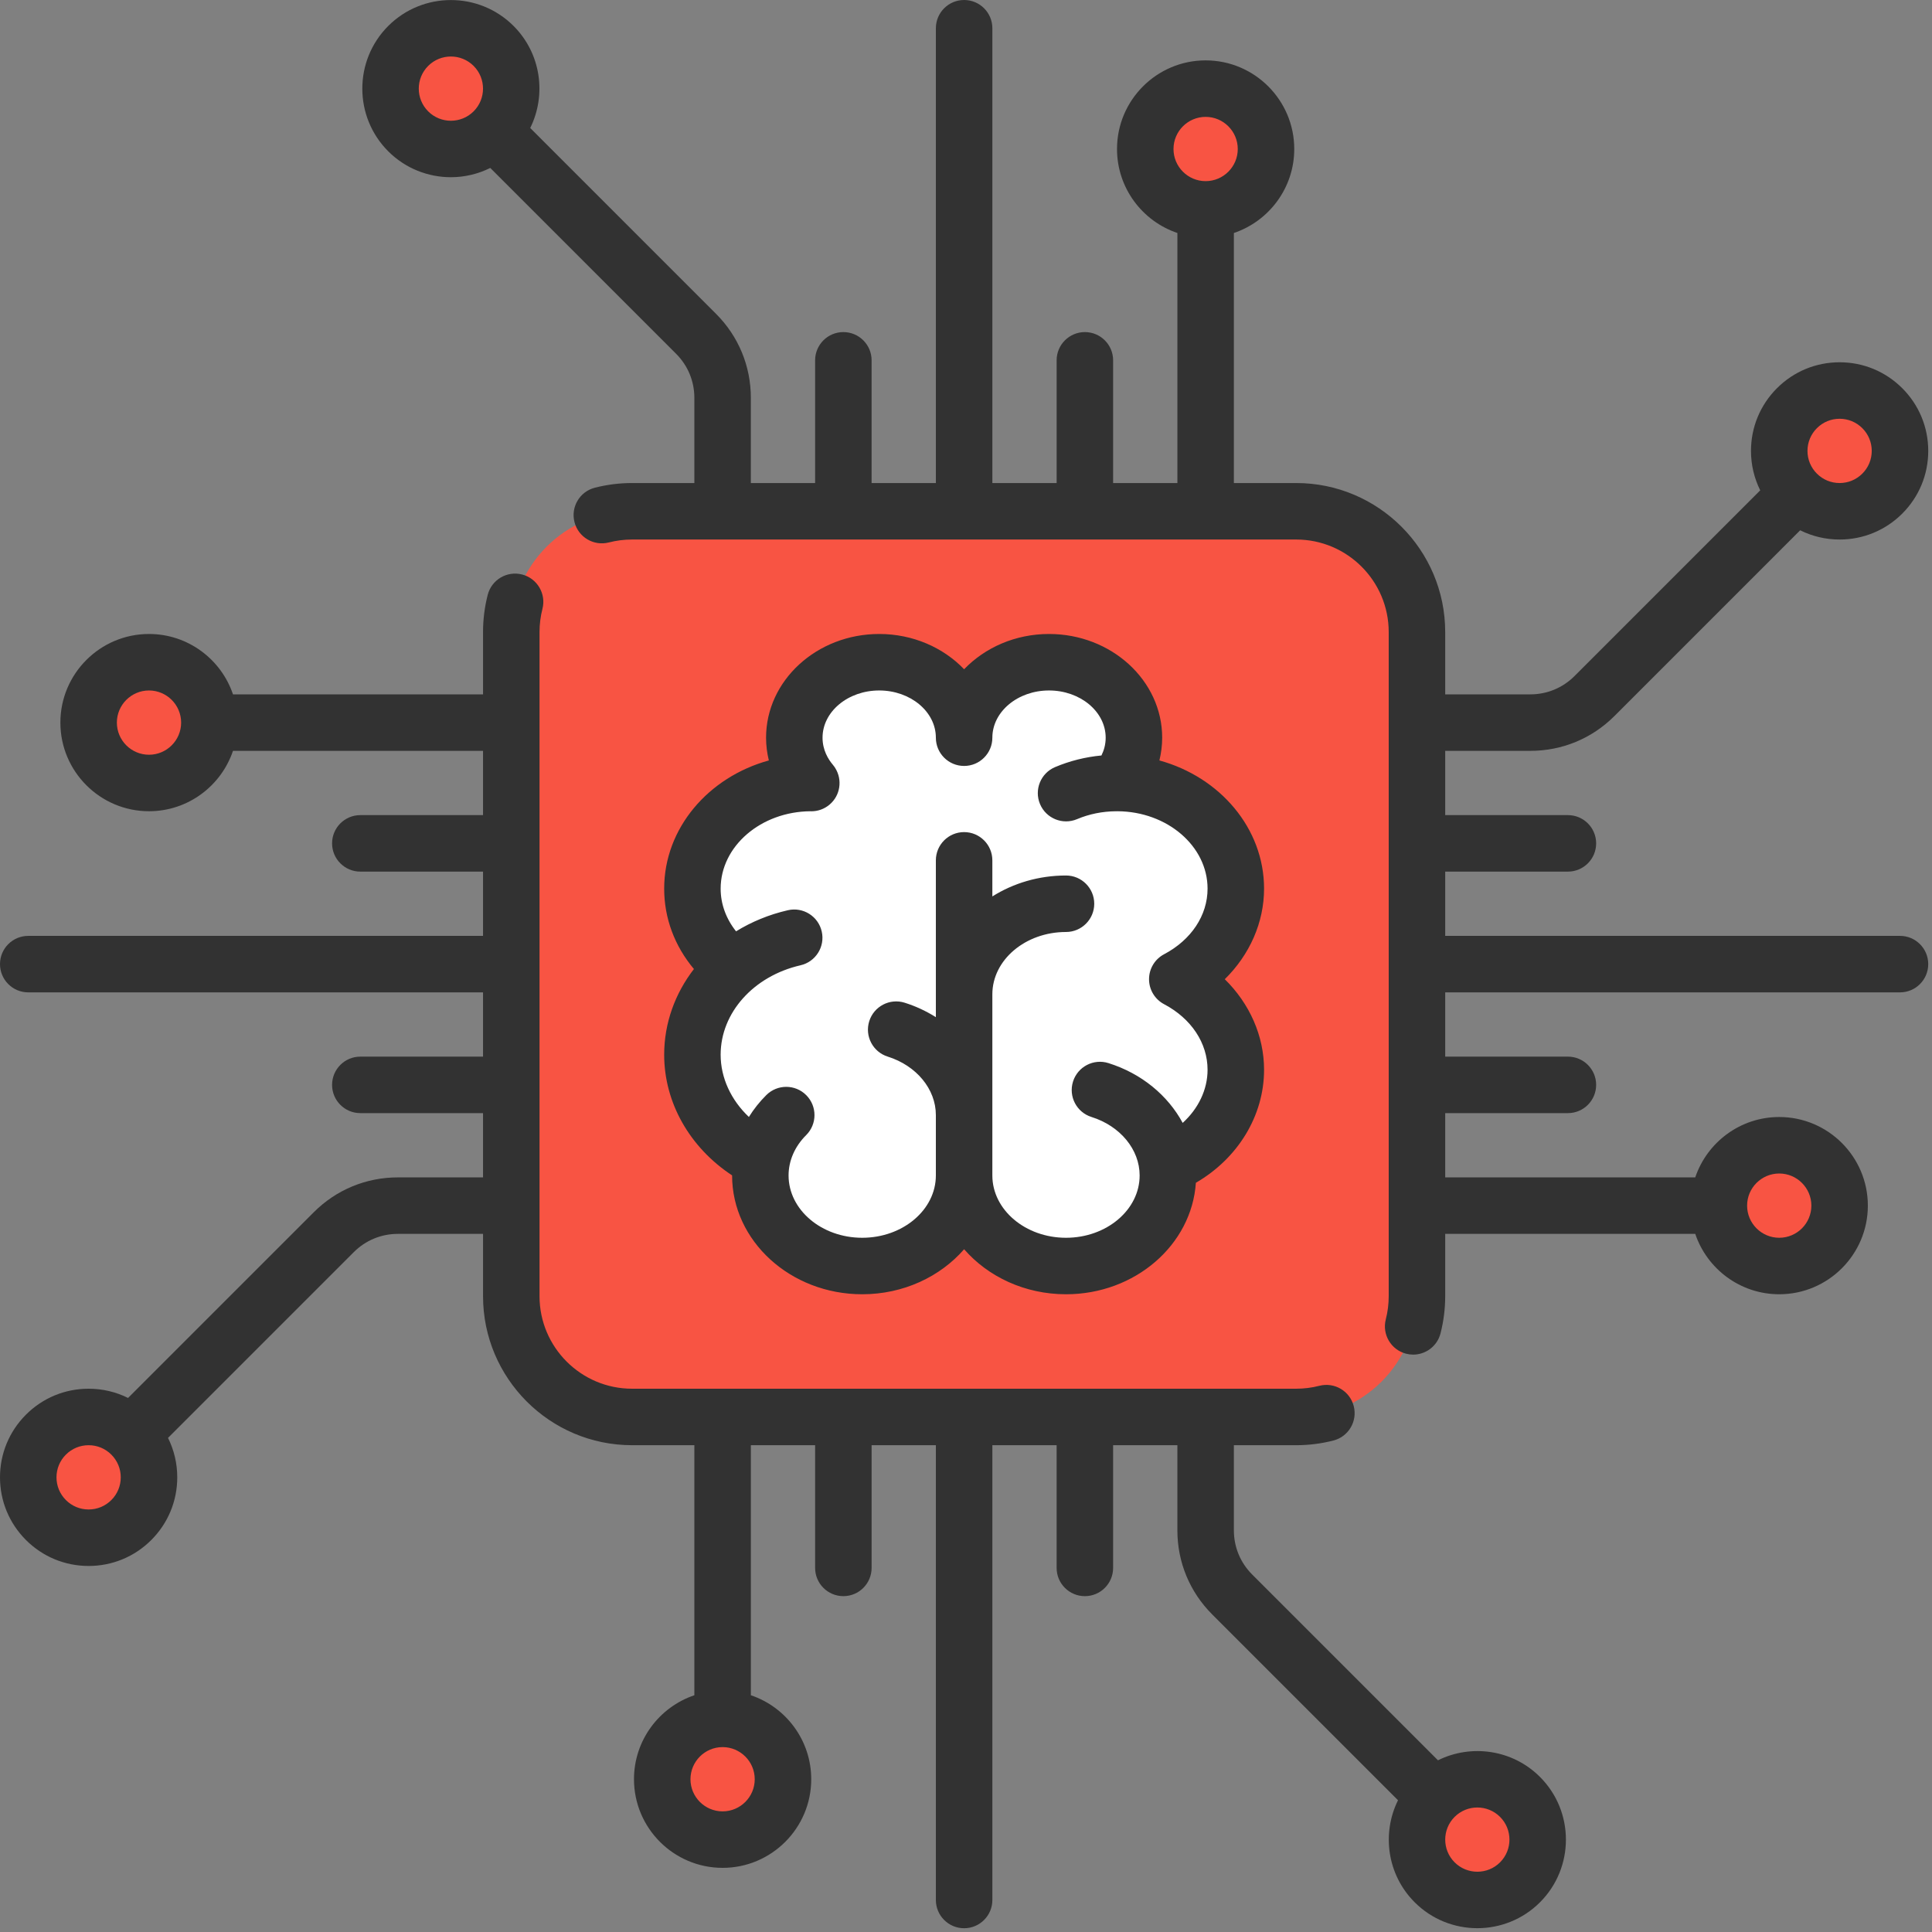 <?xml version="1.0" encoding="UTF-8" standalone="no"?>
<!DOCTYPE svg PUBLIC "-//W3C//DTD SVG 1.1//EN" "http://www.w3.org/Graphics/SVG/1.1/DTD/svg11.dtd">
<svg width="164px" height="164px" viewBox="0 0 513 513" version="1.1" xmlns="http://www.w3.org/2000/svg" xmlns:xlink="http://www.w3.org/1999/xlink" xml:space="preserve" xmlns:serif="http://www.serif.com/" style="fill-rule:evenodd;clip-rule:evenodd;stroke-linejoin:round;stroke-miterlimit:1.414;">
    <rect x="0" y="0" width="513" height="513" fill="#808080" stroke="none"/>
    <g>
        <path d="M344.177,376.243L167.823,376.243C150.114,376.243 135.758,361.887 135.758,344.178L135.758,167.824C135.758,150.115 150.114,135.759 167.823,135.759L344.178,135.759C361.887,135.759 376.243,150.115 376.243,167.824L376.243,344.179C376.242,361.887 361.886,376.243 344.177,376.243Z" style="fill:rgb(248,84,67);fill-rule:nonzero;"/>
        <circle cx="39.565" cy="191.871" r="16.03" style="fill:rgb(248,84,67);"/>
        <circle cx="472.44" cy="320.131" r="16.03" style="fill:rgb(248,84,67);"/>
        <circle cx="23.532" cy="392.271" r="16.03" style="fill:rgb(248,84,67);"/>
        <circle cx="488.47" cy="119.731" r="16.03" style="fill:rgb(248,84,67);"/>
        <circle cx="320.13" cy="39.566" r="16.03" style="fill:rgb(248,84,67);"/>
        <circle cx="191.87" cy="472.441" r="16.03" style="fill:rgb(248,84,67);"/>
        <circle cx="119.73" cy="23.533" r="16.03" style="fill:rgb(248,84,67);"/>
        <circle cx="392.27" cy="488.471" r="16.03" style="fill:rgb(248,84,67);"/>
    </g>
    <path d="M344.177,352.195L167.823,352.195C163.396,352.195 159.807,348.606 159.807,344.179L159.807,167.824C159.807,163.397 163.396,159.808 167.823,159.808L344.178,159.808C348.605,159.808 352.194,163.397 352.194,167.824L352.194,344.179C352.194,348.606 348.605,352.195 344.177,352.195Z" style="fill-opacity:0;fill-rule:nonzero;"/>
    <path d="M256,324.248C258.286,324.248 260.462,325.223 261.981,326.925C267.218,332.796 274.898,336.162 283.055,336.162C297.083,336.162 308.865,326.341 309.875,313.808C310.086,311.197 311.566,308.853 313.828,307.53C322.658,302.375 328.146,293.38 328.146,284.057C328.146,277.329 325.343,270.792 320.247,265.649C317.155,262.526 317.155,257.492 320.247,254.368C325.343,249.225 328.146,242.688 328.146,235.96C328.146,223.854 319.308,213.184 306.156,209.407C302.062,208.233 299.604,204.052 300.559,199.9C300.919,198.334 301.091,197.058 301.091,195.88C301.091,184.83 290.977,175.84 278.546,175.84C272.119,175.84 265.966,178.31 261.684,182.615C258.662,185.637 253.339,185.637 250.317,182.615C246.035,178.309 239.882,175.84 233.455,175.84C221.024,175.84 210.91,184.831 210.91,195.88C210.91,197.203 211.059,198.534 211.341,199.829C212.249,203.962 209.799,208.088 205.728,209.258C192.647,213.027 183.856,223.756 183.856,235.96C183.856,241.796 185.954,247.424 189.923,252.243C192.279,255.112 192.365,259.222 190.119,262.181C186.025,267.59 183.856,273.771 183.856,280.049C183.856,290.053 189.273,299.639 198.354,305.694C200.562,307.166 201.9,309.639 201.924,312.297C202.034,325.456 214.16,336.161 228.947,336.161C237.104,336.161 244.784,332.795 250.021,326.924C251.538,325.222 253.714,324.248 256,324.248Z" style="fill:white;fill-rule:nonzero;"/>
    <path d="M504.5,248.501L383.742,248.501L383.742,231.437L416.323,231.437C420.465,231.437 423.823,228.079 423.823,223.937C423.823,219.795 420.465,216.437 416.323,216.437L383.742,216.437L383.742,199.372L406.362,199.372C414.789,199.372 422.712,196.091 428.67,190.132L477.996,140.806C481.21,142.407 484.773,143.259 488.469,143.259C494.755,143.259 500.664,140.811 505.109,136.367C509.554,131.922 512.002,126.013 512.002,119.727C512.002,113.441 509.554,107.532 505.109,103.087C500.665,98.642 494.755,96.194 488.469,96.194C482.183,96.194 476.274,98.642 471.829,103.086C467.384,107.531 464.936,113.44 464.936,119.726C464.936,123.422 465.788,126.985 467.389,130.199L418.063,179.525C414.938,182.65 410.782,184.372 406.361,184.372L383.741,184.372L383.741,167.824C383.741,146.008 365.992,128.26 344.177,128.26L327.629,128.26L327.629,61.865C336.937,58.726 343.661,49.919 343.661,39.565C343.661,26.589 333.104,16.033 320.129,16.033C307.154,16.033 296.597,26.59 296.597,39.565C296.597,49.919 303.321,58.725 312.629,61.865L312.629,128.259L295.565,128.259L295.565,95.678C295.565,91.536 292.207,88.178 288.065,88.178C283.923,88.178 280.565,91.536 280.565,95.678L280.565,128.259L263.5,128.259L263.5,7.501C263.5,3.359 260.142,0.001 256,0.001C251.858,0.001 248.5,3.359 248.5,7.501L248.5,128.259L231.436,128.259L231.436,95.678C231.436,91.536 228.078,88.178 223.936,88.178C219.794,88.178 216.436,91.536 216.436,95.678L216.436,128.259L199.372,128.259L199.372,105.64C199.372,97.213 196.09,89.29 190.131,83.332L140.788,33.989C145.147,25.188 143.686,14.214 136.367,6.894C127.191,-2.281 112.262,-2.28 103.087,6.894C93.912,16.069 93.912,30.998 103.087,40.174C107.675,44.761 113.701,47.055 119.727,47.055C123.315,47.055 126.897,46.222 130.182,44.595L179.525,93.939C182.651,97.064 184.372,101.22 184.372,105.64L184.372,128.259L167.824,128.259C164.479,128.259 161.152,128.679 157.936,129.506C153.925,130.538 151.51,134.627 152.542,138.639C153.574,142.651 157.664,145.066 161.675,144.033C163.67,143.52 165.738,143.259 167.823,143.259L344.177,143.259C357.722,143.259 368.741,154.279 368.741,167.823L368.741,344.178C368.741,346.261 368.481,348.328 367.969,350.321C366.938,354.333 369.354,358.421 373.365,359.452C373.991,359.613 374.619,359.69 375.238,359.69C378.579,359.69 381.626,357.441 382.496,354.055C383.322,350.843 383.741,347.519 383.741,344.177L383.741,327.629L450.135,327.629C453.274,336.937 462.081,343.661 472.435,343.661C485.411,343.661 495.967,333.105 495.967,320.129C495.967,307.153 485.41,296.597 472.435,296.597C462.081,296.597 453.275,303.321 450.135,312.629L383.741,312.629L383.741,295.564L416.322,295.564C420.464,295.564 423.822,292.206 423.822,288.064C423.822,283.922 420.464,280.564 416.322,280.564L383.741,280.564L383.741,263.501L504.5,263.501C508.642,263.501 512,260.143 512,256.001C512,251.859 508.642,248.501 504.5,248.501ZM482.435,113.694C484.047,112.082 486.189,111.195 488.468,111.195C490.747,111.195 492.889,112.082 494.501,113.694C496.113,115.306 497,117.448 497,119.727C497,122.006 496.113,124.148 494.501,125.76C492.889,127.372 490.747,128.259 488.468,128.259C486.189,128.259 484.047,127.372 482.435,125.76C480.823,124.148 479.936,122.006 479.936,119.727C479.936,117.448 480.823,115.305 482.435,113.694ZM320.129,31.033C324.834,31.033 328.661,34.861 328.661,39.565C328.661,44.269 324.833,48.097 320.129,48.097C315.425,48.097 311.597,44.269 311.597,39.565C311.597,34.861 315.424,31.033 320.129,31.033ZM113.692,29.567C110.365,26.24 110.365,20.827 113.692,17.501C115.356,15.837 117.54,15.006 119.726,15.006C121.911,15.006 124.096,15.838 125.759,17.501C129.086,20.828 129.086,26.241 125.759,29.568C122.433,32.893 117.02,32.894 113.692,29.567ZM472.436,311.598C477.141,311.598 480.968,315.426 480.968,320.13C480.968,324.835 477.14,328.662 472.436,328.662C467.732,328.662 463.904,324.834 463.904,320.13C463.903,315.425 467.731,311.598 472.436,311.598Z" style="fill:rgb(50,50,50);fill-rule:nonzero;"/>
    <path d="M381.819,467.407L332.476,418.063C329.35,414.938 327.629,410.782 327.629,406.362L327.629,383.743L344.177,383.743C347.522,383.743 350.848,383.323 354.063,382.496C358.074,381.464 360.489,377.375 359.457,373.363C358.425,369.352 354.338,366.937 350.324,367.969C348.33,368.482 346.262,368.742 344.177,368.742L167.823,368.742C154.278,368.742 143.259,357.722 143.259,344.178L143.259,167.824C143.259,165.739 143.519,163.671 144.032,161.678C145.065,157.667 142.65,153.578 138.639,152.545C134.627,151.512 130.538,153.927 129.506,157.938C128.678,161.152 128.259,164.478 128.259,167.824L128.259,184.372L61.864,184.372C58.725,175.064 49.918,168.34 39.564,168.34C26.588,168.34 16.032,178.896 16.032,191.872C16.032,204.848 26.589,215.404 39.564,215.404C49.918,215.404 58.724,208.68 61.864,199.372L128.258,199.372L128.258,216.437L95.677,216.437C91.535,216.437 88.177,219.795 88.177,223.937C88.177,228.079 91.535,231.437 95.677,231.437L128.258,231.437L128.258,248.501L7.5,248.501C3.358,248.501 0,251.859 0,256.001C0,260.143 3.358,263.501 7.5,263.501L128.258,263.501L128.258,280.565L95.677,280.565C91.535,280.565 88.177,283.923 88.177,288.065C88.177,292.207 91.535,295.565 95.677,295.565L128.258,295.565L128.258,312.63L105.638,312.63C97.211,312.63 89.288,315.911 83.33,321.87L34.004,371.196C30.79,369.595 27.227,368.743 23.531,368.743C17.245,368.743 11.336,371.191 6.891,375.635C2.448,380.08 0,385.99 0,392.275C0,398.56 2.448,404.47 6.893,408.915C11.337,413.36 17.247,415.807 23.533,415.807C29.819,415.807 35.728,413.359 40.173,408.915C44.618,404.47 47.066,398.561 47.066,392.275C47.066,388.579 46.214,385.016 44.613,381.802L93.939,332.476C97.064,329.351 101.22,327.629 105.641,327.629L128.261,327.629L128.261,344.177C128.261,365.993 146.01,383.741 167.825,383.741L184.373,383.741L184.373,450.135C175.065,453.274 168.341,462.081 168.341,472.435C168.341,485.411 178.898,495.967 191.873,495.967C204.848,495.967 215.405,485.41 215.405,472.435C215.405,462.081 208.681,453.275 199.373,450.135L199.373,383.741L216.437,383.741L216.437,416.322C216.437,420.464 219.795,423.822 223.937,423.822C228.079,423.822 231.437,420.464 231.437,416.322L231.437,383.741L248.5,383.741L248.5,504.501C248.5,508.643 251.858,512.001 256,512.001C260.142,512.001 263.5,508.643 263.5,504.501L263.5,383.743L280.564,383.743L280.564,416.324C280.564,420.466 283.922,423.824 288.064,423.824C292.206,423.824 295.564,420.466 295.564,416.324L295.564,383.743L312.628,383.743L312.628,406.362C312.628,414.789 315.91,422.712 321.869,428.67L371.212,478.013C366.853,486.814 368.314,497.788 375.634,505.108C380.221,509.696 386.248,511.989 392.274,511.989C398.3,511.989 404.327,509.696 408.914,505.108C418.089,495.933 418.089,481.004 408.914,471.829C401.595,464.509 390.62,463.048 381.819,467.407ZM39.564,200.404C34.859,200.404 31.032,196.576 31.032,191.872C31.032,187.167 34.86,183.34 39.564,183.34C44.268,183.34 48.096,187.168 48.096,191.872C48.097,196.577 44.269,200.404 39.564,200.404ZM29.565,398.308C27.953,399.92 25.811,400.807 23.532,400.807C21.253,400.807 19.111,399.92 17.499,398.308C15.887,396.696 15,394.554 15,392.275C15,389.996 15.887,387.854 17.499,386.242C19.111,384.63 21.253,383.743 23.532,383.743C25.811,383.743 27.953,384.63 29.565,386.242C31.177,387.854 32.064,389.996 32.064,392.275C32.064,394.554 31.177,396.697 29.565,398.308ZM191.871,480.969C187.166,480.969 183.339,477.141 183.339,472.437C183.339,467.733 187.167,463.905 191.871,463.905C196.575,463.905 200.403,467.733 200.403,472.437C200.403,477.141 196.576,480.969 191.871,480.969ZM398.308,494.502C394.981,497.829 389.568,497.828 386.241,494.502C382.914,491.175 382.914,485.762 386.241,482.436C387.905,480.773 390.09,479.941 392.275,479.941C394.46,479.941 396.645,480.773 398.308,482.436C401.634,485.762 401.634,491.175 398.308,494.502Z" style="fill:rgb(50,50,50);fill-rule:nonzero;"/>
    <path d="M194.392,312.096C194.392,312.102 194.392,312.108 194.392,312.114C194.392,329.51 209.893,343.663 228.947,343.663C239.897,343.663 249.666,338.984 256.001,331.706C262.336,338.984 272.105,343.663 283.055,343.663C301.392,343.663 316.431,330.553 317.537,314.061C328.674,307.599 335.645,296.28 335.645,284.058C335.645,275.068 331.812,266.492 325.215,260.01C331.811,253.528 335.645,244.951 335.645,235.962C335.645,219.922 323.913,206.335 307.852,201.92C308.327,199.959 308.591,197.942 308.591,195.881C308.591,180.695 295.112,168.34 278.546,168.34C269.572,168.34 261.511,171.969 256.001,177.705C250.491,171.969 242.429,168.34 233.456,168.34C216.889,168.34 203.411,180.695 203.411,195.881C203.411,197.942 203.675,199.959 204.15,201.92C188.089,206.334 176.357,219.921 176.357,235.962C176.357,243.801 179.131,251.197 184.256,257.305C179.245,263.792 176.357,271.667 176.357,280.051C176.355,292.803 183.169,304.71 194.392,312.096ZM215.232,215.408C215.299,215.41 215.366,215.419 215.432,215.419C217.144,215.419 218.865,214.836 220.274,213.643C223.149,211.209 223.726,207.079 221.796,203.972C221.739,203.88 221.687,203.786 221.627,203.697C221.596,203.652 221.559,203.609 221.527,203.564C221.411,203.401 221.292,203.241 221.163,203.087C221.159,203.082 221.156,203.077 221.152,203.073C219.901,201.594 218.408,199.146 218.408,195.88C218.408,188.965 225.158,183.339 233.453,183.339C241.748,183.339 248.498,188.965 248.498,195.88C248.498,200.022 251.856,203.38 255.998,203.38C260.14,203.38 263.498,200.022 263.498,195.88C263.498,188.965 270.248,183.339 278.543,183.339C286.838,183.339 293.588,188.965 293.588,195.88C293.588,197.728 293.104,199.304 292.463,200.6C288.197,201.003 284.071,202.034 280.154,203.686C276.337,205.295 274.548,209.694 276.157,213.511C277.766,217.327 282.165,219.118 285.982,217.508C289.224,216.141 292.712,215.438 296.35,215.41C296.422,215.412 296.493,215.419 296.565,215.419C296.632,215.419 296.698,215.41 296.765,215.408C309.948,215.494 320.642,224.679 320.642,235.96C320.642,243.051 316.328,249.561 309.101,253.376C306.641,254.674 305.101,257.227 305.101,260.009C305.101,262.791 306.641,265.344 309.101,266.642C316.328,270.456 320.642,276.967 320.642,284.058C320.642,289.345 318.185,294.388 314.035,298.159C310.092,290.858 303.123,285.046 294.318,282.28C290.368,281.039 286.157,283.236 284.915,287.187C283.673,291.139 285.871,295.349 289.822,296.59C297.468,298.993 302.606,305.232 302.606,312.115C302.606,321.24 293.834,328.664 283.051,328.664C272.269,328.664 263.497,321.24 263.497,312.115L263.497,264.018C263.497,254.893 272.269,247.47 283.051,247.47C287.193,247.47 290.551,244.112 290.551,239.97C290.551,235.828 287.193,232.47 283.051,232.47C275.797,232.47 269.061,234.526 263.497,238.027L263.497,228.447C263.497,224.305 260.139,220.947 255.997,220.947C251.855,220.947 248.497,224.305 248.497,228.447L248.497,270.084C245.973,268.5 243.205,267.189 240.211,266.248C236.257,265.006 232.049,267.204 230.808,271.154C229.566,275.106 231.763,279.316 235.714,280.558C243.36,282.961 248.497,289.2 248.497,296.082L248.497,312.114C248.497,321.239 239.725,328.663 228.943,328.663C218.16,328.663 209.388,321.239 209.388,312.114C209.388,308.203 211.046,304.401 214.056,301.409C216.994,298.489 217.008,293.74 214.088,290.802C211.168,287.864 206.42,287.85 203.482,290.77C201.685,292.557 200.138,294.509 198.852,296.584C194.116,292.104 191.351,286.21 191.351,280.049C191.351,268.937 200.072,259.175 212.559,256.31C216.596,255.384 219.118,251.36 218.192,247.323C217.266,243.285 213.241,240.764 209.205,241.69C204.178,242.843 199.55,244.768 195.446,247.295C192.785,243.953 191.352,240.039 191.352,235.96C191.355,224.679 202.049,215.495 215.232,215.408Z" style="fill:rgb(50,50,50);fill-rule:nonzero;"/>
</svg>

